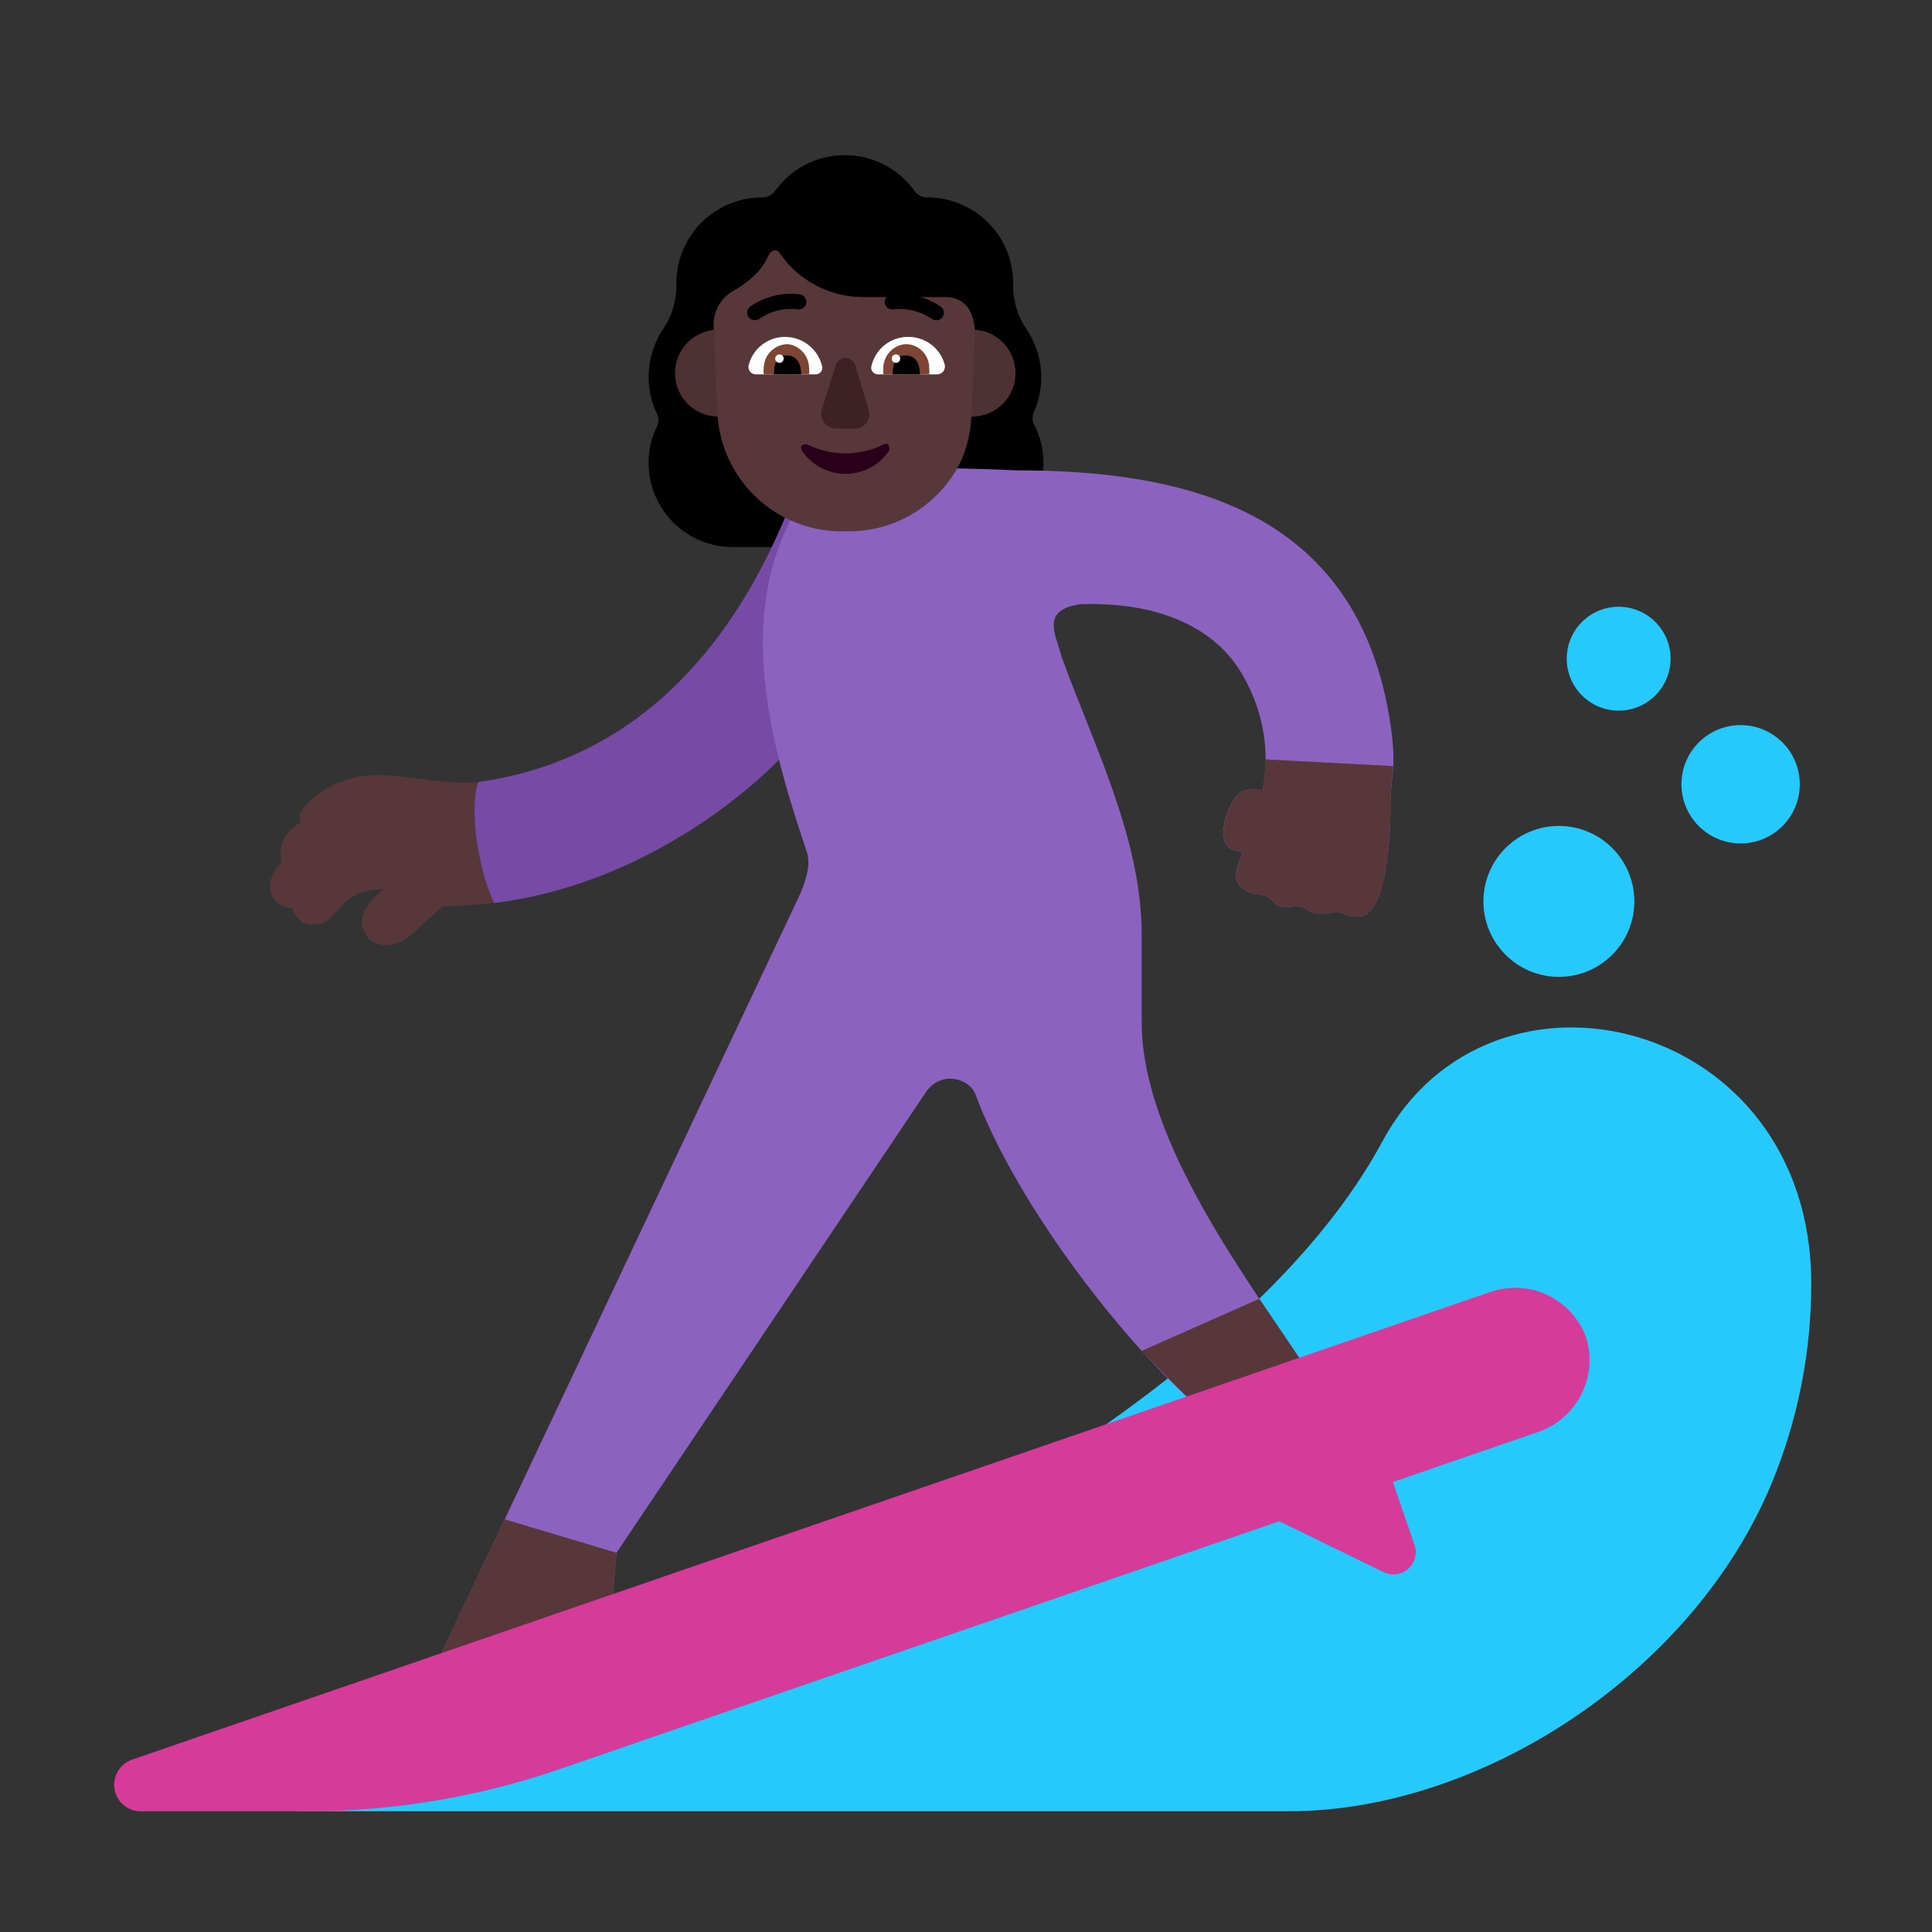 <svg enable-background="new 0 0 128 128" viewBox="0 0 128 128" xmlns="http://www.w3.org/2000/svg"><rect x="0" y="0" width="128" height="128" fill="#333333" stroke="none"/><g transform="scale(4)"><path d="m17.11 6.86c.105-.224.151-.472.132-.72-.019-.247-.102-.485-.241-.69-.152-.224-.229-.49-.22-.76 0-.187-.037-.373-.109-.546s-.177-.33-.31-.462c-.133-.132-.291-.236-.464-.307-.173-.071-.359-.107-.546-.105-.039-.001-.077-.01-.111-.027s-.065-.042-.089-.073c-.131-.186-.305-.337-.507-.442-.202-.105-.426-.159-.653-.159s-.451.055-.653.159c-.202.105-.376.256-.507.442-.024.03-.054.055-.089.073s-.073.027-.111.027c-.187-.001-.373.034-.546.105-.173.071-.331.175-.464.307-.133.132-.238.289-.31.462-.072.173-.109.358-.109.546.009.27-.068.536-.22.76-.137.206-.219.445-.236.692s.029.495.136.718c.015.031.023.065.023.1s-.008.069-.023.1c-.093.19-.141.399-.14.61 0 .369.146.722.407.983.261.261.614.407.983.407h.87 2 .89c.369 0 .722-.146.983-.407.261-.261.407-.614.407-.983.001-.211-.047-.42-.14-.61-.02-.029-.033-.062-.038-.097s-.002-.07.008-.103z"/><g fill="#26c9fc"><path d="m27.67 10.91c0 .475-.385.86-.86.86-.475 0-.86-.385-.86-.86 0-.475.385-.86.86-.86.475 0 .86.385.86.86z"/><path d="m29.81 12.99c0 .541-.439.98-.98.98s-.98-.439-.98-.98c0-.541.439-.98.98-.98s.98.439.98.98z"/><path d="m29.344 24.569c-1.298 3.134-4.813 5.431-7.994 5.431h-16.428s14.468-4.58 17.978-11.1c1.8-3.34 7.1-2.04 7.1 2.36.001 1.135-.222 2.26-.656 3.309z"/><path d="m25.82 16.18c.69 0 1.25-.56 1.25-1.25 0-.69-.56-1.25-1.25-1.25-.69 0-1.25.56-1.25 1.25 0 .69.56 1.25 1.25 1.25z"/></g><path d="m7.922 12.953c2.82-.398 4.297-2.504 5.086-4.395 1.062 0 .695 3.184-.078 3.996-.556.584-2.32 2.102-4.749 2.404-.68-.459-.68-1.459-.259-2.006z" fill="#774aa6"/><path d="m17.898 10.008c1.388-.047 2.227.453 2.625 1.078.176.276.578 1.004.391 2.008 0 0-.246-.062-.379.039-.133.102-.32.508-.262.758s.297.176.297.25c0 .074-.215.41 0 .562s.258.082.383.133.137.148.281.18c.144.031.199-.031.312 0 .113.031.141.113.305.117.164.004.176-.027.301-.027s.059.074.34.074c.281 0 .411-.408.483-.944.056-.414.056-.75.056-.941 0-.438.109-.558 0-1.295-.532-3.596-3.467-4.21-6.211-4.21 0 0-1.58-.08-2.36 0-.256.025-.504.101-.729.225-.225.124-.423.292-.581.495-.956 1.735-.396 3.794.2 5.56.095.238.002.489-.092.727l-6.164 13.047 3.023-1.07.094-1.055 5.133-7.641c.25-.35.715-.216.812.047.615 1.661 2.266 3.93 3.727 5.219l1.789-.625c-.948-1.446-2.762-3.797-2.762-5.789v-1.45c0-1.594-.798-3.141-1.33-4.61-.09-.36-.352-.772.318-.862z" fill="#8b62bf"/><path d="m20.914 13.094c.034-.181.049-.516.049-.516l2.114.111s-.045.359-.045.606c0 .191 0 .526-.056.941-.072.536-.202.944-.483.944-.169 0-.212-.027-.247-.048-.023-.014-.043-.026-.093-.026-.056 0-.09.006-.124.013-.042.008-.086.017-.176.014-.1-.002-.149-.034-.198-.065-.031-.02-.062-.04-.106-.052-.055-.015-.097-.008-.141-.001-.047.008-.097.017-.171.001-.08-.017-.119-.055-.16-.094-.033-.031-.066-.063-.121-.086-.044-.018-.078-.021-.113-.024-.064-.005-.131-.011-.27-.109-.163-.115-.079-.336-.029-.468.016-.043.029-.076.029-.094 0-.027-.031-.034-.073-.044-.075-.018-.186-.045-.224-.205-.059-.25.129-.656.262-.758.133-.102.379-.039.379-.039z" fill="#573739"/><path d="m6.917 12.896c-.239-.03-.469-.06-.675-.06-.586 0-1.039.312-1.242.586-.06.08-.024.207-.024.207-.145.069-.409.297-.309.656-.006-.022-.32.301-.137.59.109.156.251.172.308.16 0 0 .007.106.16.234.082.061.341.076.484-.07.029-.03.058-.063.087-.097.151-.174.327-.379.788-.372-.184.144-.539.469-.258.805.141.168.466.156.688-.031l.543-.492c.208 0 .419-.018.618-.035.08-.007.159-.013.235-.019-.262-.56-.415-1.556-.262-2.005-.323.029-.672-.015-1.004-.057z" fill="#573739"/><path d="m19.883 23.344c-.32-.282-.973-.969-.973-.969l1.948-.863s.581.853.813 1.208z" fill="#573739"/><path d="m8.359 25.165-1.265 2.679 3.023-1.07.094-1.055z" fill="#573739"/><path d="m23.071 24.547 2.429-.837c.299-.109.546-.328.691-.612.145-.284.176-.612.089-.918-.053-.157-.136-.302-.246-.426s-.242-.226-.391-.298c-.149-.073-.311-.115-.476-.124-.165-.009-.331.014-.487.069l-22.48 7.74c-.101.032-.188.099-.243.189-.056.09-.077.198-.06.302.017.105.071.2.153.267.081.068.185.104.291.102h2.79c1.452-.004 2.892-.255 4.26-.74l11.798-4.064 1.732.845c.066.031.139.042.21.032.072-.01.139-.041.193-.089s.093-.111.112-.181c.019-.07.017-.144-.006-.212z" fill="#d73b9a"/><path d="m12.62 6.18c0 .398-.322.72-.72.72-.398 0-.72-.322-.72-.72 0-.398.322-.72.72-.72.398 0 .72.322.72.72z" fill="#4e3233"/><path d="m16.82 6.18c0 .398-.322.72-.72.72-.398 0-.72-.322-.72-.72 0-.398.322-.72.72-.72.398 0 .72.322.72.72z" fill="#4e3233"/><path d="m11.819 5.333c.007-.09.033-.179.076-.259.06-.112.152-.204.265-.264.199-.107.462-.33.543-.529.056-.137.148-.185.217-.081.153.222.357.404.596.529s.504.191.774.191h1.37c.08 0 .48 0 .49.62l-.06 1.3c-.003.283-.066.561-.183.816-.108.218-.254.416-.432.583-.197.186-.428.331-.681.427-.253.096-.522.142-.793.134-.271.008-.54-.037-.793-.134-.253-.096-.485-.241-.681-.427-.197-.186-.355-.408-.466-.655-.111-.247-.172-.513-.18-.784l-.06-1.42c-.001-.016-.001-.031-.001-.047z" fill="#573739"/><path d="m14 7.51c-.219-.001-.434-.052-.63-.15-.06 0-.13 0-.09.1.079.12.187.218.314.286s.268.103.411.103c.143 0 .285-.036.411-.103s.234-.166.314-.286c0-.06 0-.14-.09-.1-.199.098-.418.149-.64.15z" fill="#290118"/><path d="m13.84 6.06-.23.73c-.009.036-.01.073-.003.109s.022.07.044.1c.022.03.05.054.083.071.033.017.069.027.105.029h.33c.037-.001.073-.011.105-.029.032-.018.06-.042.081-.072.021-.03.035-.064.041-.101.006-.036.003-.073-.007-.108l-.22-.73c-.009-.037-.03-.07-.06-.093s-.067-.036-.105-.036c-.038 0-.075.013-.105.036s-.051.056-.06.093z" fill="#3d2123"/><path d="m15.05 5.58c.138 0.0.272.047.381.132s.186.204.219.338c.003.018.002.036-.003.054-.005.017-.013.034-.024.048-.011.014-.025.026-.041.034-.016.008-.034.013-.052.014h-1c-.014-.001-.029-.005-.041-.012s-.024-.016-.034-.027c-.009-.011-.016-.024-.021-.038-.004-.014-.006-.028-.004-.043.028-.143.106-.271.219-.363.113-.091.255-.14.401-.137z" fill="#fff"/><path d="m13 5.58c-.138 0-.272.047-.381.132s-.186.204-.219.338c-.005.018-.005.037-.001.055s.012.035.024.05c.012.015.027.026.043.034.017.008.035.012.054.011h1c.014-.001.029-.005.041-.012s.024-.016.034-.027c.009-.011.016-.024.021-.038.004-.014.006-.028.004-.043-.03-.142-.108-.269-.221-.36-.113-.091-.254-.14-.399-.14z" fill="#fff"/><path d="m12.771 5.814c.075-.073.175-.114.279-.114.096.012.183.058.248.13.064.072.101.164.102.26.005.037.005.073 0 .11h-.75c-.005-.037-.005-.073 0-.11.003-.104.046-.204.121-.276z" fill="#7d4533"/><path d="m15.276 5.814c-.073-.073-.172-.114-.276-.114-.099.007-.192.051-.26.124-.068.072-.107.167-.11.266v.11h.76c.005-.036.005-.073 0-.11 0-.103-.041-.203-.114-.276z" fill="#7d4533"/><path d="m12.82 6.2c-0-.153.024-.313.211-.313s.239.168.239.313z"/><path d="m14.787 6.2c-0-.153.024-.313.211-.313s.239.168.239.313z"/><path d="m12.98 5.94c0 .039-.031.07-.07.07-.039 0-.07-.031-.07-.07s.031-.07.07-.07c.039 0 .07.031.07.07z" fill="#fff"/><path d="m14.91 5.94c0 .039-.031.07-.07.07-.039 0-.07-.031-.07-.07s.031-.07.07-.07c.039 0 .07.031.07.07z" fill="#fff"/><path d="m12.571 5.283c.187-.13.416-.187.643-.159.069.009.131-.04.14-.109.009-.069-.04-.131-.108-.14-.288-.036-.579.036-.817.201-.057.039-.071.117-.031.174.039.057.117.071.174.031z"/><path d="m15.58 5.077c-.239-.162-.528-.234-.815-.201-.069.008-.118.07-.11.138.008.069.07.118.138.11.227-.026.456.031.645.159.057.039.135.024.174-.033.039-.057.024-.135-.033-.174z"/></g></svg>